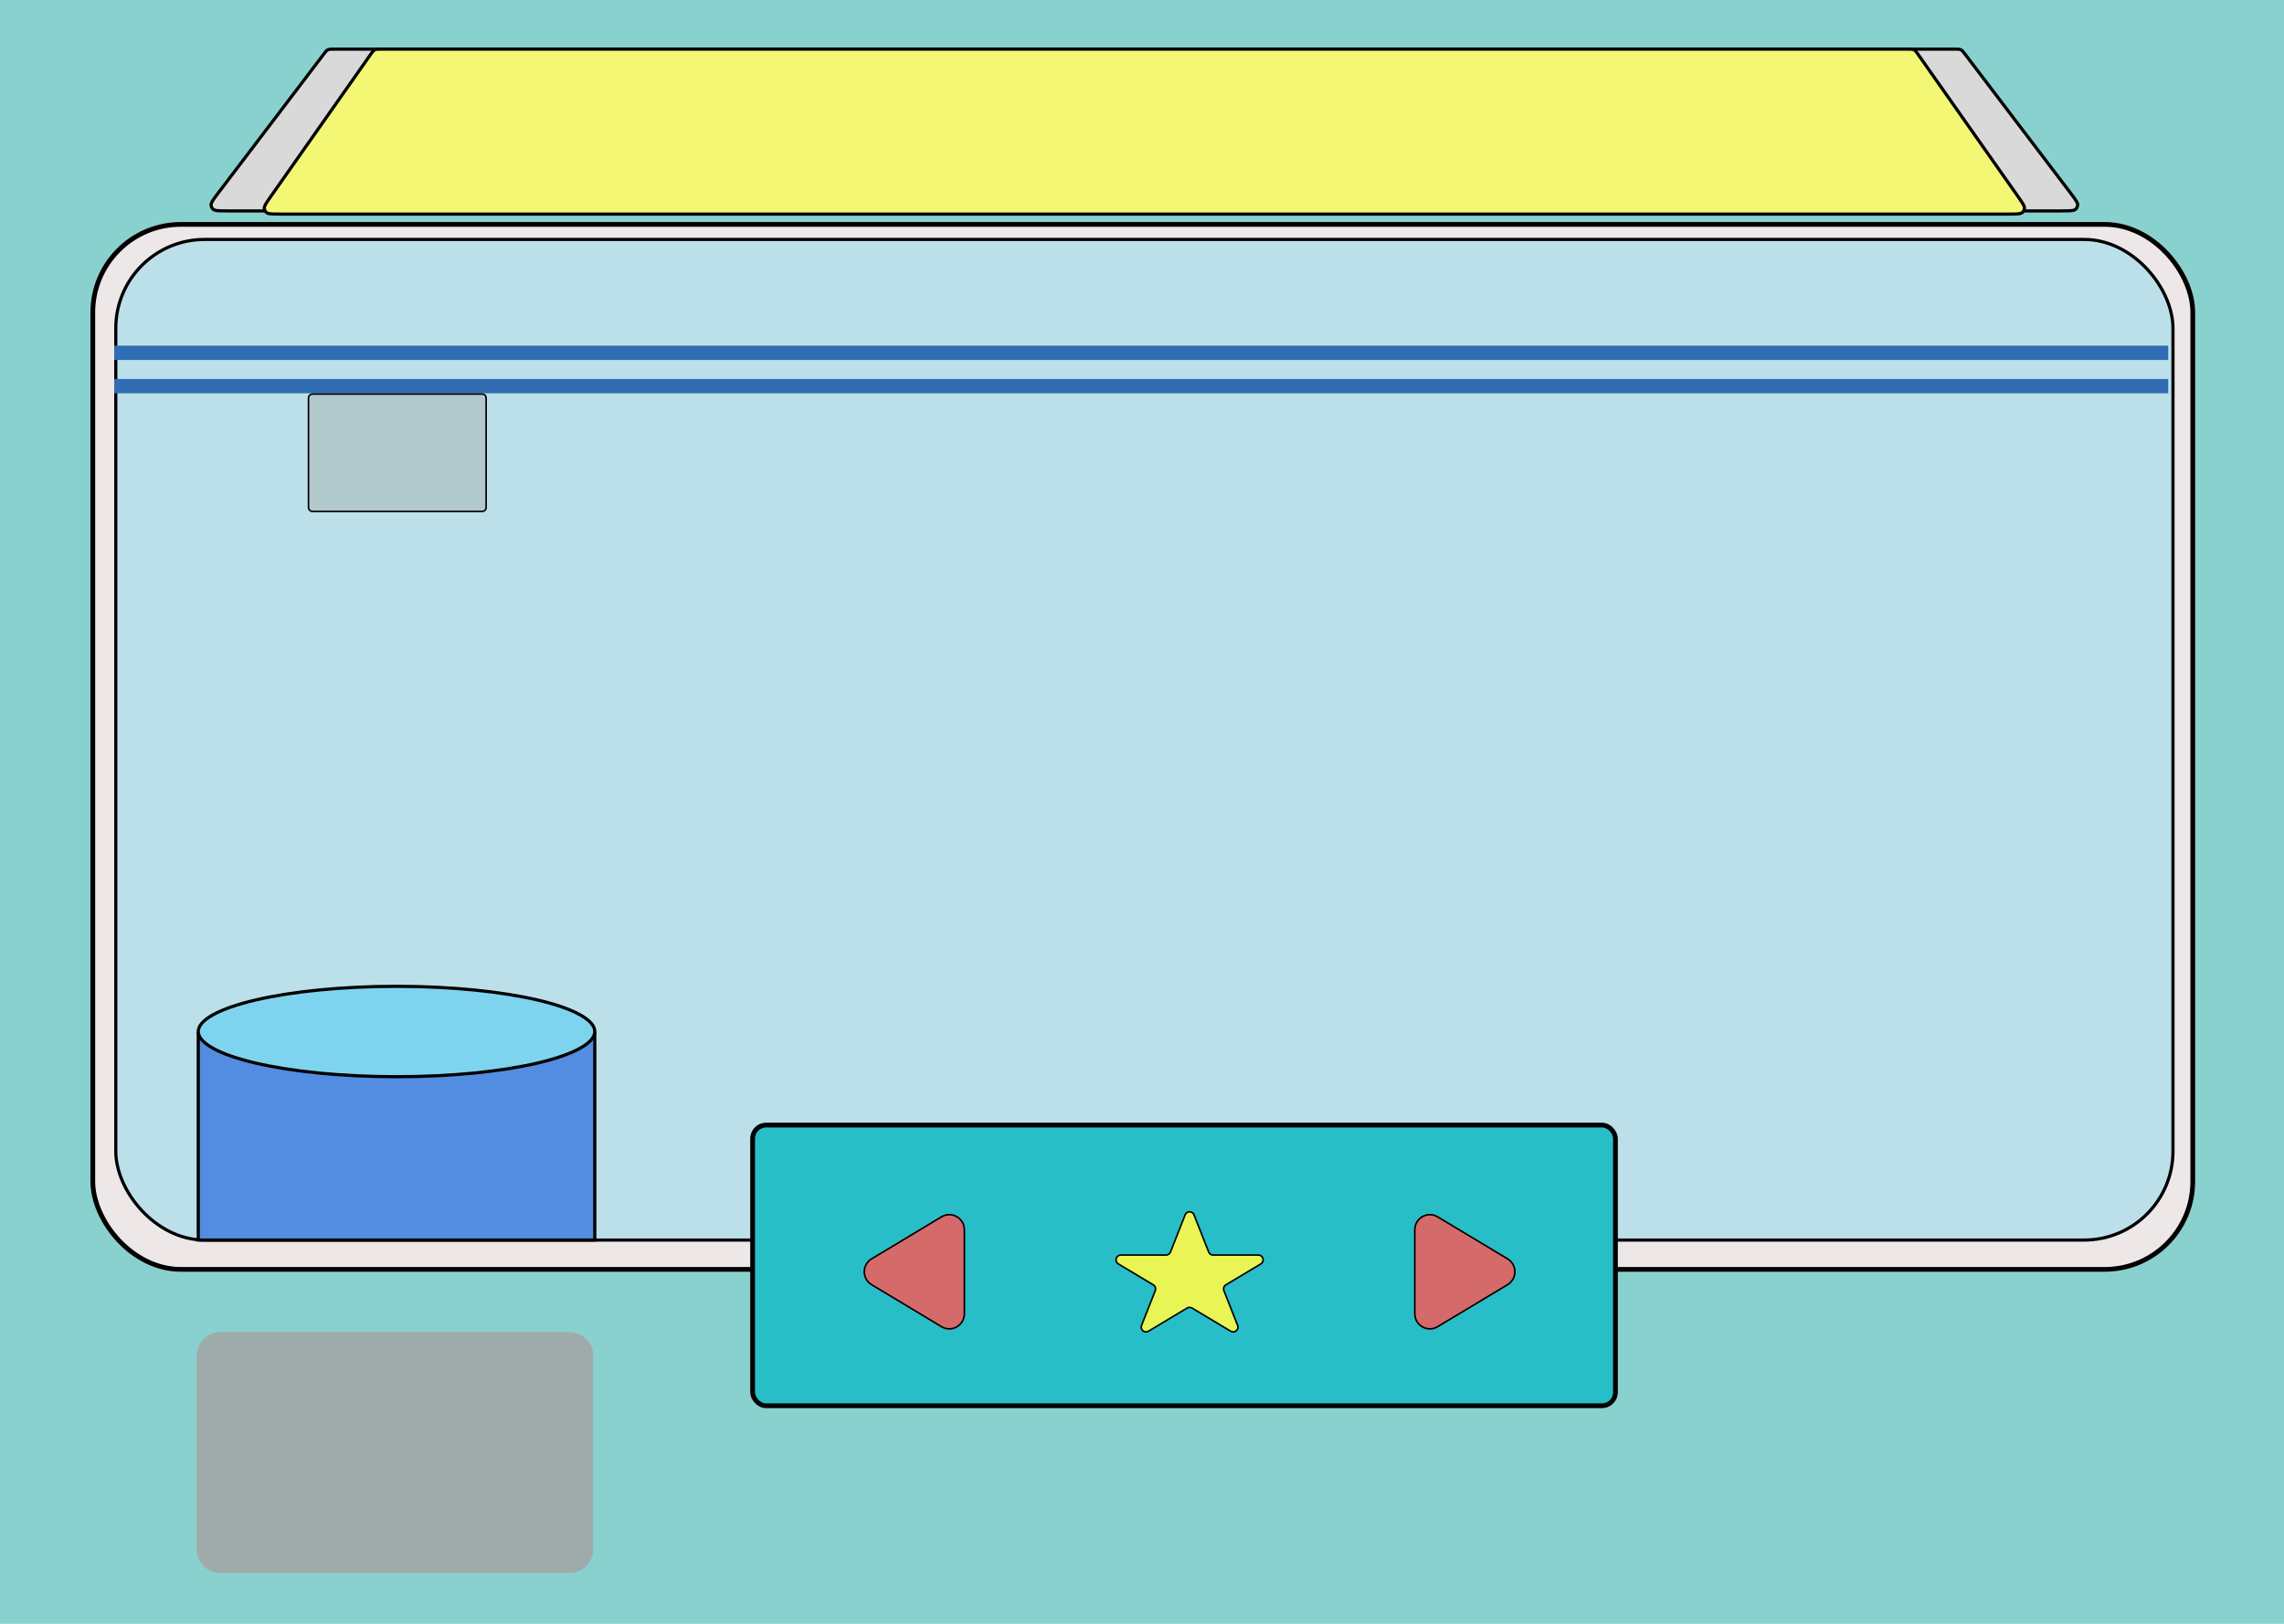 <svg width="1440" height="1024" viewBox="0 0 1440 1024" fill="none" xmlns="http://www.w3.org/2000/svg">
<rect width="1440" height="1024" fill="#89D1CE"/>
<g filter="url(#filter0_d_20_3)">
<rect x="57" y="136" width="1327" height="662" rx="57" fill="#EDE7E7"/>
<rect x="58.5" y="137.5" width="1324" height="659" rx="55.5" stroke="black" stroke-width="3"/>
</g>
<rect x="73" y="151" width="1297" height="631" rx="56" fill="#BBE0E9" stroke="black" stroke-width="2"/>
<rect x="72" y="218" width="1295" height="9" fill="#306CB3"/>
<rect x="72" y="239" width="1295" height="9" fill="#306CB2"/>
<path d="M197 248.5H304C305.381 248.5 306.5 249.619 306.5 251V320C306.5 321.381 305.381 322.5 304 322.5H197C195.619 322.5 194.5 321.381 194.5 320V251C194.5 249.619 195.619 248.5 197 248.5Z" fill="#B1C8CD" stroke="black"/>
<rect x="125" y="652" width="250" height="130" fill="#748FD5"/>
<rect x="125" y="652" width="250" height="130" fill="#168BF7" fill-opacity="0.35"/>
<rect x="125" y="652" width="250" height="130" stroke="black" stroke-width="2"/>
<path d="M375 650.5C375 652.228 374.256 653.992 372.687 655.787C371.112 657.589 368.744 659.375 365.614 661.108C359.354 664.573 350.229 667.726 338.867 670.386C316.16 675.702 284.741 679 250 679C215.259 679 183.84 675.702 161.133 670.386C149.771 667.726 140.646 664.573 134.386 661.108C131.256 659.375 128.888 657.589 127.313 655.787C125.744 653.992 125 652.228 125 650.5C125 648.772 125.744 647.008 127.313 645.213C128.888 643.411 131.256 641.625 134.386 639.892C140.646 636.427 149.771 633.274 161.133 630.614C183.84 625.298 215.259 622 250 622C284.741 622 316.16 625.298 338.867 630.614C350.229 633.274 359.354 636.427 365.614 639.892C368.744 641.625 371.112 643.411 372.687 645.213C374.256 647.008 375 648.772 375 650.5Z" fill="#7ED4EF" stroke="black" stroke-width="2"/>
<rect x="474.5" y="709.5" width="544" height="177" rx="8.5" fill="#27BEC7"/>
<g filter="url(#filter1_d_20_3)">
<path d="M549.264 806.571C542.798 802.686 542.798 793.314 549.264 789.429L593.349 762.937C600.014 758.932 608.5 763.733 608.5 771.508V824.491C608.5 832.267 600.014 837.068 593.349 833.063L549.264 806.571Z" fill="#D56A6A"/>
<path d="M549.522 789.857L593.607 763.366C599.939 759.561 608 764.121 608 771.508V824.491C608 831.879 599.939 836.439 593.607 832.634L549.522 806.143C543.379 802.452 543.379 793.548 549.522 789.857Z" stroke="black"/>
</g>
<g filter="url(#filter2_d_20_3)">
<path d="M950.736 789.429C957.202 793.314 957.202 802.686 950.736 806.571L906.651 833.063C899.986 837.068 891.5 832.267 891.5 824.492V771.509C891.5 763.733 899.986 758.932 906.651 762.937L950.736 789.429Z" fill="#D56A6A"/>
<path d="M950.478 806.143L906.393 832.634C900.061 836.439 892 831.879 892 824.492V771.509C892 764.121 900.061 759.561 906.393 763.366L950.478 789.857C956.621 793.548 956.621 802.452 950.478 806.143Z" stroke="black"/>
</g>
<g filter="url(#filter3_d_20_3)">
<path d="M747.209 762.083C748.207 759.55 751.793 759.55 752.791 762.083L762.049 785.576C762.5 786.723 763.607 787.476 764.84 787.476H793.365C796.409 787.476 797.518 791.486 794.907 793.05L772.888 806.241C771.629 806.995 771.101 808.549 771.639 809.914L780.27 831.817C781.32 834.483 778.395 836.963 775.937 835.491L751.542 820.876C750.593 820.307 749.407 820.307 748.458 820.876L724.063 835.491C721.605 836.963 718.68 834.483 719.73 831.817L728.361 809.914C728.899 808.549 728.371 806.995 727.112 806.241L705.093 793.05C702.482 791.485 703.591 787.476 706.635 787.476H735.16C736.393 787.476 737.5 786.723 737.951 785.576L747.209 762.083Z" fill="#E9F554"/>
<path d="M747.209 762.083C748.207 759.55 751.793 759.55 752.791 762.083L762.049 785.576C762.5 786.723 763.607 787.476 764.84 787.476H793.365C796.409 787.476 797.518 791.486 794.907 793.05L772.888 806.241C771.629 806.995 771.101 808.549 771.639 809.914L780.27 831.817C781.32 834.483 778.395 836.963 775.937 835.491L751.542 820.876C750.593 820.307 749.407 820.307 748.458 820.876L724.063 835.491C721.605 836.963 718.68 834.483 719.73 831.817L728.361 809.914C728.899 808.549 728.371 806.995 727.112 806.241L705.093 793.05C702.482 791.485 703.591 787.476 706.635 787.476H735.16C736.393 787.476 737.5 786.723 737.951 785.576L747.209 762.083Z" stroke="black"/>
</g>
<rect x="474.5" y="709.5" width="544" height="177" rx="8.5" stroke="black" stroke-width="3"/>
<path d="M210.093 31H1232.91C1234.55 31 1235.16 31.01 1235.7 31.178C1236.11 31.305 1236.5 31.498 1236.85 31.749C1237.31 32.079 1237.69 32.558 1238.68 33.865L1305.15 121.365C1306.86 123.621 1308.1 125.255 1308.9 126.558C1309.71 127.874 1309.96 128.675 1309.91 129.288C1309.84 130.335 1309.35 131.31 1308.57 132.003C1308.1 132.409 1307.32 132.698 1305.78 132.849C1304.26 132.999 1302.21 133 1299.37 133H143.627C140.793 133 138.743 132.999 137.22 132.849C135.682 132.698 134.896 132.409 134.435 132.003C133.647 131.31 133.163 130.335 133.087 129.288C133.043 128.675 133.289 127.874 134.099 126.558C134.9 125.255 136.14 123.621 137.854 121.365L204.32 33.864C205.312 32.558 205.689 32.079 206.151 31.749C206.501 31.498 206.89 31.305 207.301 31.178C207.844 31.01 208.453 31 210.093 31Z" fill="#D9D9D9" stroke="black" stroke-width="2"/>
<path d="M239.768 31H1203.23C1204.95 31 1205.58 31.011 1206.15 31.192C1206.57 31.33 1206.97 31.538 1207.33 31.808C1207.8 32.164 1208.18 32.679 1209.16 34.082L1272.05 123.582C1273.62 125.811 1274.75 127.422 1275.47 128.705C1276.2 129.998 1276.42 130.784 1276.36 131.388C1276.26 132.414 1275.76 133.363 1274.98 134.035C1274.52 134.429 1273.76 134.708 1272.28 134.854C1270.81 134.999 1268.84 135 1266.12 135H176.88C174.156 135 172.188 134.999 170.722 134.854C169.243 134.708 168.478 134.429 168.018 134.035C167.236 133.363 166.743 132.414 166.643 131.388C166.584 130.784 166.796 129.998 167.527 128.705C168.251 127.422 169.382 125.811 170.948 123.582L233.836 34.082C234.822 32.679 235.197 32.164 235.669 31.808C236.027 31.538 236.427 31.33 236.854 31.192C237.416 31.011 238.053 31 239.768 31Z" fill="#F4F773" stroke="black" stroke-width="2"/>
<path d="M124 855C124 846.716 130.716 840 139 840H359C367.284 840 374 846.716 374 855V977C374 985.284 367.284 992 359 992H139C130.716 992 124 985.284 124 977V855Z" fill="#A4A4A4" fill-opacity="0.83"/>
<defs>
<filter id="filter0_d_20_3" x="53" y="136" width="1335" height="670" filterUnits="userSpaceOnUse" color-interpolation-filters="sRGB">
<feFlood flood-opacity="0" result="BackgroundImageFix"/>
<feColorMatrix in="SourceAlpha" type="matrix" values="0 0 0 0 0 0 0 0 0 0 0 0 0 0 0 0 0 0 127 0" result="hardAlpha"/>
<feOffset dy="4"/>
<feGaussianBlur stdDeviation="2"/>
<feComposite in2="hardAlpha" operator="out"/>
<feColorMatrix type="matrix" values="0 0 0 0 0 0 0 0 0 0 0 0 0 0 0 0 0 0 0.25 0"/>
<feBlend mode="normal" in2="BackgroundImageFix" result="effect1_dropShadow_20_3"/>
<feBlend mode="normal" in="SourceGraphic" in2="effect1_dropShadow_20_3" result="shape"/>
</filter>
<filter id="filter1_d_20_3" x="540.415" y="761.493" width="72.085" height="81.014" filterUnits="userSpaceOnUse" color-interpolation-filters="sRGB">
<feFlood flood-opacity="0" result="BackgroundImageFix"/>
<feColorMatrix in="SourceAlpha" type="matrix" values="0 0 0 0 0 0 0 0 0 0 0 0 0 0 0 0 0 0 127 0" result="hardAlpha"/>
<feOffset dy="4"/>
<feGaussianBlur stdDeviation="2"/>
<feComposite in2="hardAlpha" operator="out"/>
<feColorMatrix type="matrix" values="0 0 0 0 0 0 0 0 0 0 0 0 0 0 0 0 0 0 0.25 0"/>
<feBlend mode="normal" in2="BackgroundImageFix" result="effect1_dropShadow_20_3"/>
<feBlend mode="normal" in="SourceGraphic" in2="effect1_dropShadow_20_3" result="shape"/>
</filter>
<filter id="filter2_d_20_3" x="887.5" y="761.493" width="72.085" height="81.014" filterUnits="userSpaceOnUse" color-interpolation-filters="sRGB">
<feFlood flood-opacity="0" result="BackgroundImageFix"/>
<feColorMatrix in="SourceAlpha" type="matrix" values="0 0 0 0 0 0 0 0 0 0 0 0 0 0 0 0 0 0 127 0" result="hardAlpha"/>
<feOffset dy="4"/>
<feGaussianBlur stdDeviation="2"/>
<feComposite in2="hardAlpha" operator="out"/>
<feColorMatrix type="matrix" values="0 0 0 0 0 0 0 0 0 0 0 0 0 0 0 0 0 0 0.25 0"/>
<feBlend mode="normal" in2="BackgroundImageFix" result="effect1_dropShadow_20_3"/>
<feBlend mode="normal" in="SourceGraphic" in2="effect1_dropShadow_20_3" result="shape"/>
</filter>
<filter id="filter3_d_20_3" x="699.129" y="759.683" width="101.742" height="84.75" filterUnits="userSpaceOnUse" color-interpolation-filters="sRGB">
<feFlood flood-opacity="0" result="BackgroundImageFix"/>
<feColorMatrix in="SourceAlpha" type="matrix" values="0 0 0 0 0 0 0 0 0 0 0 0 0 0 0 0 0 0 127 0" result="hardAlpha"/>
<feOffset dy="4"/>
<feGaussianBlur stdDeviation="2"/>
<feComposite in2="hardAlpha" operator="out"/>
<feColorMatrix type="matrix" values="0 0 0 0 0 0 0 0 0 0 0 0 0 0 0 0 0 0 0.25 0"/>
<feBlend mode="normal" in2="BackgroundImageFix" result="effect1_dropShadow_20_3"/>
<feBlend mode="normal" in="SourceGraphic" in2="effect1_dropShadow_20_3" result="shape"/>
</filter>
</defs>
</svg>
